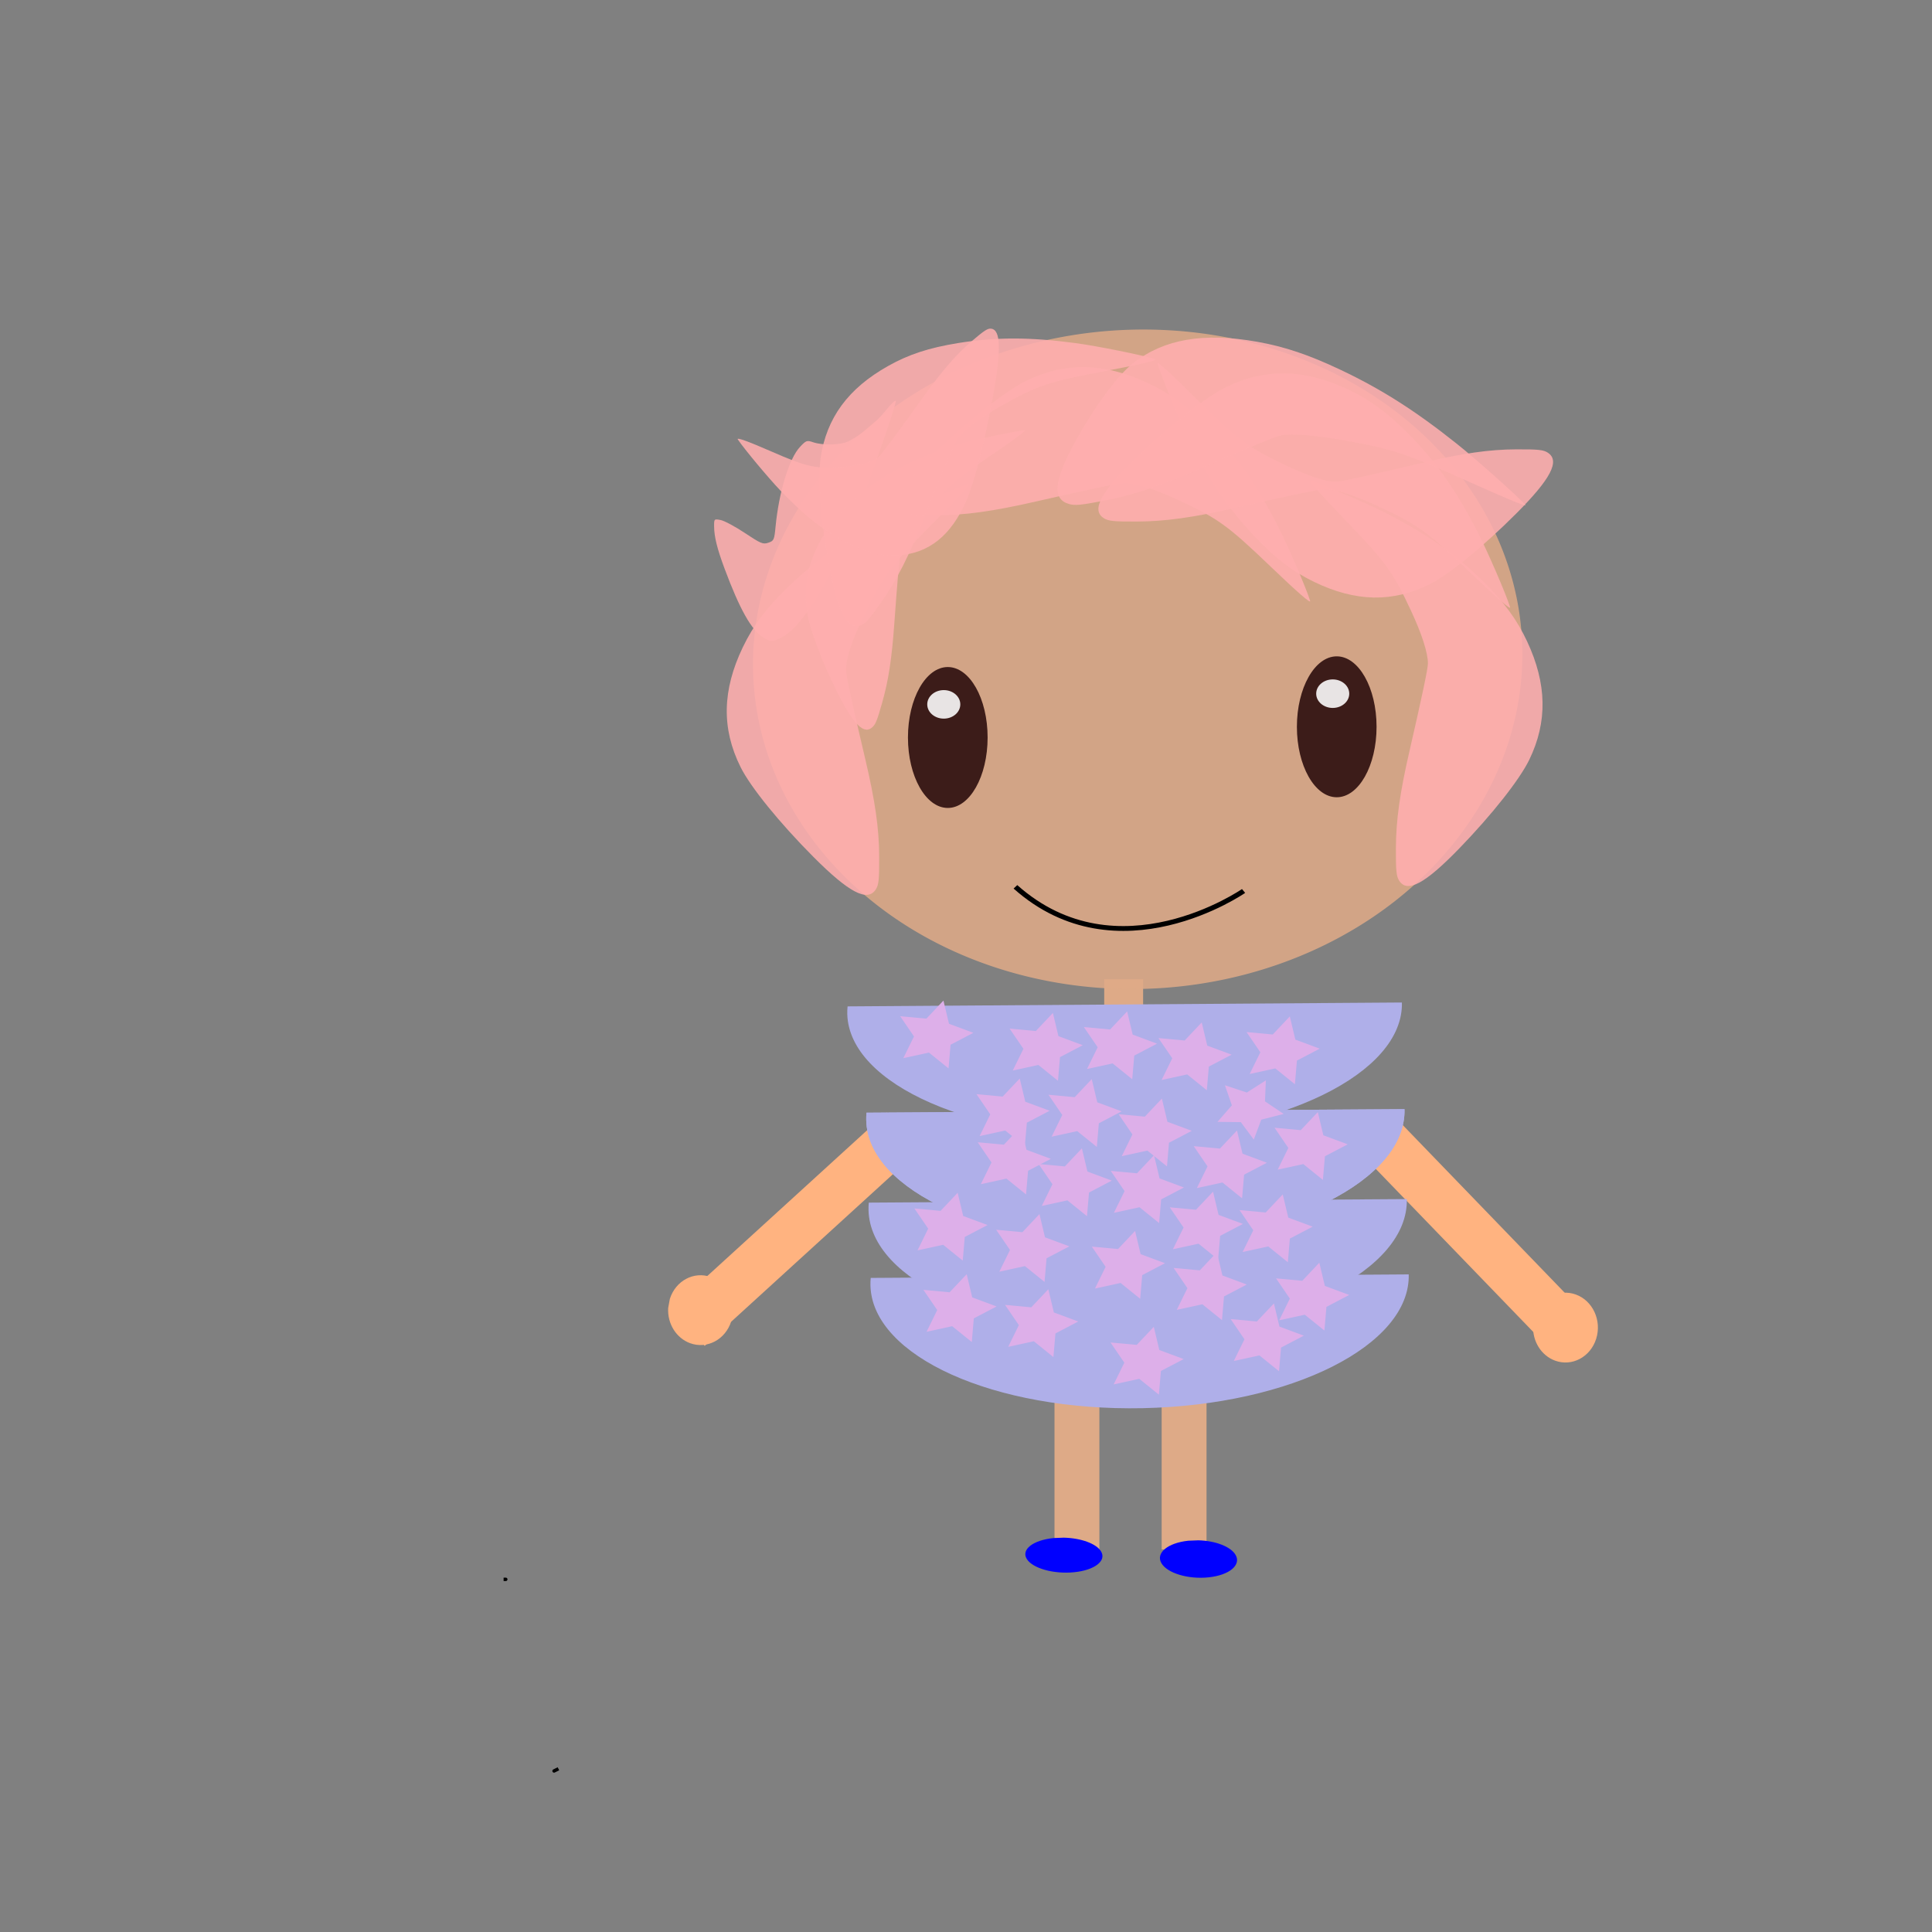 <svg:svg xmlns:dc="http://purl.org/dc/elements/1.1/" xmlns:ns2="http://creativecommons.org/ns#" xmlns:rdf="http://www.w3.org/1999/02/22-rdf-syntax-ns#" xmlns:svg="http://www.w3.org/2000/svg" height="568.983" id="svg2" version="1.1" viewBox="-98.392 -47.415 568.983 568.983" width="568.983">
  <svg:rect x="-98.392" y="-47.415" width="568.983" height="568.983" fill="#808080" stroke="none"/>
  <svg:path d="m62.399 453.68z" fill="none" id="path3233" stroke="#000" stroke-width="1px" />
  <svg:path d="m26.428 439.73z" fill="none" id="path3235" stroke="#000" stroke-width="1px" />
  <svg:path d="m27.162 440.47z" fill="none" id="path3237" stroke="#000" stroke-width="1px" />
  <svg:path d="m29.364 365.59z" fill="none" id="path5563" stroke="#000" stroke-width="1px" />
  <svg:path d="m-131.41 357.51z" fill="none" id="path5565" stroke="#000" stroke-width="1px" />
  <svg:path d="m-135.08 328.15z" fill="none" id="path5634" stroke="#000" stroke-width="1px" />
  <svg:path d="m27.896 452.21z" fill="none" id="path5822" stroke="#000" stroke-width="1px" />
  <svg:path d="m30.099 452.21z" fill="none" id="path5824" stroke="#000" stroke-width="1px" />
  <svg:path d="m64.602 472.77z" fill="none" id="path3335" stroke="#000" stroke-width="1px" />
  <svg:path d="m66.07 473.5s-2.936 1.468 0 0z" fill="none" id="path3337" stroke="#000" stroke-width="1px" />
  <svg:path d="m48.451 430.19z" fill="none" id="path3397" stroke="#000" stroke-width="1px" />
  <svg:path d="m49.92 417.71s1.468 0 0 0z" fill="none" id="path3285" stroke="#000" stroke-width="1px" />
  <svg:g id="g3813" transform="translate(5.873 34.503)">
    <svg:rect fill="#deaa87" fill-rule="evenodd" height="52.856" id="rect3747" width="13.214" x="206.29" y="322.27" />
    <svg:path d="m28.322 437.71c1.43-7.489 6.013-11.505 10.238-8.97 4.224 2.535 6.49 10.66 5.06 18.149-1.43 7.489-6.013 11.505-10.238 8.97-3.447-2.068-5.688-7.968-5.472-14.408" fill="#00f" fill-rule="evenodd" id="path3764" transform="matrix(-.08 .634 .792 .04 -138.37 335.58)" />
    <svg:rect fill="#deaa87" fill-rule="evenodd" height="52.856" id="rect3749" width="13.214" x="237.85" y="321.54" />
    <svg:rect fill="#ffb380" fill-rule="evenodd" height="85.891" id="rect3809" transform="matrix(.674 .739 -.739 .674 0 0)" width="14.682" x="287.18" y="49.666" />
    <svg:rect fill="#ffb380" fill-rule="evenodd" height="85.891" id="rect3811" transform="rotate(-44.007)" width="14.682" x="34.18" y="390.62" />
    <svg:g id="g3680" transform="matrix(.931 0 0 .839 1.172 9.174)">
      <svg:g id="g3411" transform="matrix(.838 0 0 .844 35.497 -4.51)">
        <svg:rect fill="#deaa87" fill-rule="evenodd" height="25.822" id="rect3341" width="14.682" x="239.32" y="283.97" />
        <svg:g id="g3252" transform="matrix(1 0 0 1.005 -.734 -14.084)">
          <svg:g id="g3220" transform="matrix(1 0 0 1.005 1.468 -9.005)">
            <svg:g fill="#deaa87" id="layer1" transform="matrix(.102 -1.226 1.429 .084 -718.29 465.89)">
              <svg:path d="m326.68 234.18a117.09 101.31 0 1 1 -234.18 0 117.09 101.31 0 1 1 234.18 0z" fill="#deaa87" id="path2985" opacity=".866" stroke-width="0" transform="matrix(.944 0 0 1 86.706 423.96)" />
            </svg:g>
            <svg:path d="m-85.28 199.02c-1.12-0.678-2.257-2.742-3.708-6.726-0.707-1.944-0.986-3.094-0.992-4.099-0.005-0.736 0.002-0.742 0.623-0.623 0.345 0.066 1.385 0.634 2.311 1.263 1.532 1.041 1.733 1.126 2.243 0.949 0.529-0.183 0.568-0.271 0.689-1.567 0.316-3.374 1.302-6.66 2.334-7.778 0.586-0.635 0.653-0.659 1.259-0.449 0.92 0.318 2.624 0.273 3.345-0.088 1.182-0.592 2.614-1.79 3.539-2.96 0.512-0.647 0.96-1.091 0.995-0.986 0.093 0.276-2.498 7.849-3.932 11.495-2.604 6.62-5.196 10.84-7.175 11.677-0.79 0.334-0.806 0.333-1.532-0.107z" fill="#ffafaf" fill-opacity=".882" id="path4062" transform="matrix(3.954 0 0 4.223 447.11 -677.15)" />
            <svg:g fill="#ffafaf" fill-opacity=".882" id="g3138" transform="matrix(3.804 0 0 4.275 442.17 -686.7)">
              <svg:g fill="#ffafaf" fill-opacity=".882" id="g3135">
                <svg:path d="m-24.243 222.27c-0.287-0.435-0.341-0.942-0.332-3.117 0.011-2.706 0.387-5.32 1.356-9.406 1.236-5.213 1.822-7.918 1.822-8.404 0-1.031-0.6-2.844-1.694-5.117-1.803-3.749-2.477-4.647-6.598-8.796-2.462-2.479-3.615-3.761-3.301-3.67 1.224 0.355 5.489 2.135 7.423 3.097 4.08 2.032 6.91 3.959 9.621 6.553 2.108 2.017 3.375 3.691 4.391 5.8 1.971 4.092 2.041 7.742 0.219 11.399-0.953 1.913-3.719 5.313-6.964 8.561-3.387 3.39-5.146 4.307-5.943 3.098z" fill="#ffafaf" fill-opacity=".882" id="path4064" />
              </svg:g>
            </svg:g>
            <svg:g fill="#ffafaf" fill-opacity=".882" id="g3145" transform="matrix(3.954 0 0 4.327 447.11 -696.29)">
              <svg:g fill="#ffafaf" fill-opacity=".882" id="g3142">
                <svg:path d="m-74.551 222.65c0.287-0.435 0.341-0.942 0.332-3.117-0.011-2.706-0.387-5.32-1.356-9.406-1.236-5.213-1.822-7.918-1.822-8.404 0-1.031 0.6-2.844 1.694-5.117 1.803-3.749 2.477-4.647 6.598-8.796 2.462-2.479 3.615-3.761 3.301-3.67-1.224 0.355-5.489 2.135-7.423 3.097-4.08 2.032-6.91 3.959-9.621 6.553-2.108 2.017-3.375 3.691-4.391 5.8-1.971 4.092-2.041 7.742-0.219 11.399 0.953 1.913 3.719 5.313 6.964 8.561 3.387 3.39 5.146 4.307 5.943 3.098z" fill="#ffafaf" fill-opacity=".882" id="path4064-8" />
              </svg:g>
            </svg:g>
            <svg:path d="m-74.839 207.74c0.293-0.296 0.442-0.687 0.915-2.401 0.59-2.133 0.908-4.253 1.144-7.628 0.302-4.306 0.496-6.532 0.604-6.914 0.227-0.812 1.039-2.143 2.29-3.757 2.063-2.662 2.723-3.26 6.465-5.862 2.235-1.554 3.309-2.378 3.073-2.357-0.917 0.082-4.235 0.794-5.774 1.24-3.246 0.941-5.612 2.001-8.043 3.606-1.891 1.248-3.129 2.362-4.29 3.859-2.254 2.905-3.107 5.769-2.664 8.944 0.232 1.661 1.379 4.786 2.888 7.869 1.575 3.217 2.579 4.224 3.393 3.401z" fill="#ffafaf" fill-opacity=".882" id="path4064-8-0" transform="matrix(3.954 0 0 4.223 447.11 -677.15)" />
            <svg:path d="m-71.869 186.78c0.438 0.285 0.949 0.338 3.139 0.33 2.726-0.01 5.359-0.384 9.475-1.346 5.251-1.226 7.976-1.809 8.466-1.809 1.038 0 2.865 0.596 5.155 1.681 3.777 1.79 4.681 2.458 8.861 6.549 2.497 2.444 3.789 3.589 3.697 3.277-0.357-1.215-2.15-5.449-3.12-7.369-2.047-4.051-3.988-6.859-6.602-9.551-2.032-2.093-3.718-3.35-5.843-4.359-4.122-1.956-7.799-2.026-11.483-0.217-1.927 0.946-5.352 3.692-8.624 6.913-3.415 3.362-4.339 5.108-3.121 5.899z" fill="#ffafaf" fill-opacity=".882" id="path4064-8-7" transform="matrix(3.954 0 0 4.223 447.11 -677.15)" />
            <svg:path d="m-10.378 181.01c-0.421-0.285-0.911-0.338-3.016-0.33-2.619 0.01-5.149 0.384-9.102 1.346-5.045 1.226-7.663 1.809-8.133 1.809-0.997 0-2.752-0.596-4.952-1.681-3.628-1.79-4.497-2.458-8.513-6.549-2.399-2.444-3.64-3.589-3.551-3.277 0.343 1.215 2.066 5.449 2.998 7.369 1.966 4.051 3.831 6.859 6.342 9.551 1.952 2.093 3.572 3.35 5.613 4.359 3.96 1.956 7.493 2.026 11.032 0.217 1.851-0.946 5.142-3.692 8.285-6.913 3.28-3.362 4.168-5.108 2.998-5.899z" fill="#ffafaf" fill-opacity=".882" id="path4064-8-1" transform="matrix(3.954 0 0 4.223 447.11 -677.15)" />
            <svg:path d="m-52.781 187.39c0.438 0.285 0.949 0.338 3.139 0.33 2.726-0.01 5.359-0.384 9.475-1.346 5.251-1.226 7.976-1.809 8.466-1.809 1.038 0 2.865 0.596 5.155 1.681 3.777 1.79 4.681 2.458 8.861 6.549 2.497 2.444 3.789 3.589 3.697 3.277-0.357-1.215-2.15-5.449-3.12-7.369-2.047-4.051-3.988-6.859-6.602-9.551-2.032-2.093-3.718-3.35-5.843-4.359-4.122-1.956-7.799-2.026-11.483-0.217-1.927 0.946-5.352 3.692-8.624 6.913-3.415 3.362-4.339 5.108-3.121 5.899z" fill="#ffafaf" fill-opacity=".882" id="path4064-8-10" transform="matrix(3.954 0 0 4.223 447.11 -677.15)" />
            <svg:path d="m-75.965 197.83c0.467-0.191 0.788-0.566 1.976-2.304 1.478-2.163 2.615-4.452 4.089-8.234 1.882-4.826 2.902-7.302 3.168-7.689 0.566-0.822 2.038-1.941 4.156-3.159 3.491-2.009 4.519-2.359 10.071-3.428 3.317-0.639 4.937-1.034 4.637-1.132-1.167-0.382-5.532-1.28-7.597-1.563-4.357-0.597-7.662-0.598-11.241-0.002-2.783 0.463-4.708 1.109-6.673 2.238-3.813 2.192-5.873 5.063-6.435 8.968-0.294 2.043 0.036 6.255 0.829 10.607 0.828 4.542 1.721 6.229 3.018 5.698z" fill="#ffafaf" fill-opacity=".882" id="path4064-8-6" transform="matrix(3.954 0 0 4.223 447.11 -677.15)" />
            <svg:g fill="#ffafaf" fill-opacity=".882" id="g3149" transform="matrix(3.954 0 0 4.223 451.52 -680.09)">
              <svg:g fill="#ffafaf" fill-opacity=".882" id="g3127" transform="matrix(.999 -.042 .05 .999 -9.566 -2.833)">
                <svg:g fill="#ffafaf" fill-opacity=".882" id="g3123">
                  <svg:g fill="#ffafaf" fill-opacity=".882" id="g3120">
                    <svg:path d="m-63.638 169.94c-0.33-0.056-0.639 0.127-1.897 1.123-1.565 1.24-2.978 2.761-5.082 5.476-2.684 3.463-4.092 5.212-4.373 5.433-0.597 0.469-1.812 0.762-3.428 0.828-2.665 0.109-3.369-0.078-6.897-1.837-2.108-1.051-3.166-1.488-3.027-1.252 0.539 0.921 2.734 3.886 3.82 5.159 2.29 2.686 4.179 4.313 6.422 5.532 1.744 0.948 3.06 1.308 4.559 1.247 2.909-0.117 5.044-1.715 6.666-4.989 0.849-1.713 2.065-5.705 3.062-10.053 1.041-4.537 1.093-6.51 0.175-6.666z" fill="#ffafaf" fill-opacity=".882" id="path4064-8-5" />
                  </svg:g>
                </svg:g>
              </svg:g>
            </svg:g>
            <svg:g fill="#ffafaf" fill-opacity=".882" id="g3132" transform="matrix(3.954 0 0 4.223 450.05 -674.45)">
              <svg:path d="m-56.841 185.37c0.577 0.167 1.123 0.114 3.355-0.327 2.777-0.548 5.294-1.402 9.056-3.073 4.799-2.131 7.315-3.189 7.814-3.286 1.06-0.205 3.196-0.035 6.029 0.479 4.672 0.849 5.9 1.266 12.034 4.086 3.664 1.685 5.505 2.45 5.269 2.19-0.919-1.012-4.683-4.432-6.549-5.952-3.938-3.206-7.202-5.326-11.099-7.208-3.03-1.464-5.324-2.251-7.954-2.73-5.101-0.929-8.885-0.264-11.819 2.077-1.535 1.224-3.776 4.349-5.645 7.867-1.95 3.672-2.095 5.411-0.492 5.876z" fill="#ffafaf" fill-opacity=".882" id="path4064-8-03" />
            </svg:g>
            <svg:g id="g5796" transform="translate(258.41 12.48)">
              <svg:path d="m-107.91 219.5z" fill="none" id="path5632" stroke="#000" stroke-width="1px" />
              <svg:path d="m-62.399 228.31c0 30.813-12.49 55.792-27.896 55.792-15.407 0-27.896-24.979-27.896-55.792s12.49-55.792 27.896-55.792c15.407 0 27.896 24.979 27.896 55.792z" fill="#280b0b" fill-opacity=".882" id="path5779" transform="matrix(.539 0 0 .52 -30.205 73.31)" />
              <svg:path d="m-104.98 300.99c0 3.244-2.794 5.873-6.24 5.873s-6.24-2.629-6.24-5.873 2.794-5.873 6.24-5.873 6.24 2.629 6.24 5.873z" fill="#fff" fill-opacity=".882" id="path5783" transform="translate(30.833 -122.6)" />
            </svg:g>
            <svg:g id="g5801" transform="translate(405.23 8.075)">
              <svg:path d="m-107.91 219.5z" fill="none" id="path5803" stroke="#000" stroke-width="1px" />
              <svg:path d="m-62.399 228.31c0 30.813-12.49 55.792-27.896 55.792-15.407 0-27.896-24.979-27.896-55.792s12.49-55.792 27.896-55.792c15.407 0 27.896 24.979 27.896 55.792z" fill="#280b0b" fill-opacity=".882" id="path5805" transform="matrix(.539 0 0 .52 -30.205 73.31)" />
              <svg:path d="m-104.98 300.99c0 3.244-2.794 5.873-6.24 5.873s-6.24-2.629-6.24-5.873 2.794-5.873 6.24-5.873 6.24 2.629 6.24 5.873z" fill="#fff" fill-opacity=".882" id="path5807" transform="translate(30.833 -122.6)" />
            </svg:g>
            <svg:path d="m205.07 266c38.691 37.582 86.118 1.708 86.118 1.708" fill="none" id="path3399" stroke="#000" stroke-width="1.989px" />
          </svg:g>
        </svg:g>
      </svg:g>
      <svg:g fill-rule="evenodd" id="g3515" transform="matrix(1 -.023 .023 1 -7.641 -44.166)">
        <svg:path d="m289.24 480.48c0 30.205-50.287 54.691-112.32 54.691-62.032 0-112.32-24.486-112.32-54.691 0-1.082 0.066-2.163 0.198-3.243" fill="#afafe9" id="path3313" transform="matrix(.781 0 0 .823 105.17 -100.33)" />
        <svg:path d="m289.24 480.48c0 30.205-50.287 54.691-112.32 54.691-62.032 0-112.32-24.486-112.32-54.691 0-1.082 0.066-2.163 0.198-3.243" fill="#afafe9" id="path3446" transform="matrix(.758 0 0 .823 111.79 -62.895)" />
        <svg:path d="m289.24 480.48c0 30.205-50.287 54.691-112.32 54.691-62.032 0-112.32-24.486-112.32-54.691 0-1.082 0.066-2.163 0.198-3.243" fill="#afafe9" id="path3448" transform="matrix(.758 0 0 .823 111.79 -62.895)" />
        <svg:path d="m289.24 480.48c0 30.205-50.287 54.691-112.32 54.691-62.032 0-112.32-24.486-112.32-54.691 0-1.082 0.066-2.163 0.198-3.243" fill="#afafe9" id="path3450" transform="matrix(.758 0 0 .823 111.79 -31.328)" />
        <svg:path d="m289.24 480.48c0 30.205-50.287 54.691-112.32 54.691-62.032 0-112.32-24.486-112.32-54.691 0-1.082 0.066-2.163 0.198-3.243" fill="#afafe9" id="path3452" transform="matrix(.758 0 0 .823 111.79 -4.9)" />
        <svg:path d="m49.92 364.85-6.075-5.7-8.139 1.773 3.544-7.539-4.201-7.193 8.265 1.041 5.543-6.219 1.564 8.182 7.627 3.35-7.298 4.016z" fill="#ddafe9" id="path3454" transform="translate(137.28 -49.92)" />
        <svg:path d="m49.92 364.85-6.075-5.7-8.139 1.773 3.544-7.539-4.201-7.193 8.265 1.041 5.543-6.219 1.564 8.182 7.627 3.35-7.298 4.016z" fill="#ddafe9" id="path3456" transform="translate(142.42 46.249)" />
        <svg:path d="m49.92 364.85-6.075-5.7-8.139 1.773 3.544-7.539-4.201-7.193 8.265 1.041 5.543-6.219 1.564 8.182 7.627 3.35-7.298 4.016z" fill="#ddafe9" id="path3458" transform="translate(179.86 2.936)" />
        <svg:path d="m49.92 364.85-6.075-5.7-8.139 1.773 3.544-7.539-4.201-7.193 8.265 1.041 5.543-6.219 1.564 8.182 7.627 3.35-7.298 4.016z" fill="#ddafe9" id="path3460" transform="translate(205.55 -13.948)" />
        <svg:path d="m49.92 364.85-6.075-5.7-8.139 1.773 3.544-7.539-4.201-7.193 8.265 1.041 5.543-6.219 1.564 8.182 7.627 3.35-7.298 4.016z" fill="#ddafe9" id="path3462" transform="translate(171.78 -44.781)" />
        <svg:path d="m49.92 364.85-6.075-5.7-8.139 1.773 3.544-7.539-4.201-7.193 8.265 1.041 5.543-6.219 1.564 8.182 7.627 3.35-7.298 4.016z" fill="#ddafe9" id="path3464" transform="translate(183.53 -21.289)" />
        <svg:path d="m49.92 364.85-6.075-5.7-8.139 1.773 3.544-7.539-4.201-7.193 8.265 1.041 5.543-6.219 1.564 8.182 7.627 3.35-7.298 4.016z" fill="#ddafe9" id="path3466" transform="translate(195.27 -44.781)" />
        <svg:path d="m49.92 364.85-6.075-5.7-8.139 1.773 3.544-7.539-4.201-7.193 8.265 1.041 5.543-6.219 1.564 8.182 7.627 3.35-7.298 4.016z" fill="#ddafe9" id="path3468" transform="translate(160.77 -5.139)" />
        <svg:path d="m49.92 364.85-6.075-5.7-8.139 1.773 3.544-7.539-4.201-7.193 8.265 1.041 5.543-6.219 1.564 8.182 7.627 3.35-7.298 4.016z" fill="#ddafe9" id="path3470" transform="translate(202.61 5.873)" />
        <svg:path d="m49.92 364.85-6.075-5.7-8.139 1.773 3.544-7.539-4.201-7.193 8.265 1.041 5.543-6.219 1.564 8.182 7.627 3.35-7.298 4.016z" fill="#ddafe9" id="path3472" transform="translate(160.77 -22.023)" />
        <svg:path d="m49.92 364.85-6.075-5.7-8.139 1.773 3.544-7.539-4.201-7.193 8.265 1.041 5.543-6.219 1.564 8.182 7.627 3.35-7.298 4.016z" fill="#ddafe9" id="path3474" transform="translate(229.04 -2.202)" />
        <svg:path d="m49.92 364.85-6.075-5.7-8.139 1.773 3.544-7.539-4.201-7.193 8.265 1.041 5.543-6.219 1.564 8.182 7.627 3.35-7.298 4.016z" fill="#ddafe9" id="path3476" transform="translate(196.01 32.301)" />
        <svg:path d="m49.92 364.85-6.075-5.7-8.139 1.773 3.544-7.539-4.201-7.193 8.265 1.041 5.543-6.219 1.564 8.182 7.627 3.35-7.298 4.016z" fill="#ddafe9" id="path3478" transform="translate(165.91 25.694)" />
        <svg:path d="m49.92 364.85-6.075-5.7-8.139 1.773 3.544-7.539-4.201-7.193 8.265 1.041 5.543-6.219 1.564 8.182 7.627 3.35-7.298 4.016z" fill="#ddafe9" id="path3480" transform="translate(140.22 17.619)" />
        <svg:path d="m49.92 364.85-6.075-5.7-8.139 1.773 3.544-7.539-4.201-7.193 8.265 1.041 5.543-6.219 1.564 8.182 7.627 3.35-7.298 4.016z" fill="#ddafe9" id="path3482" transform="translate(239.32 58.729)" />
        <svg:path d="m49.92 364.85-6.075-5.7-8.139 1.773 3.544-7.539-4.201-7.193 8.265 1.041 5.543-6.219 1.564 8.182 7.627 3.35-7.298 4.016z" fill="#ddafe9" id="path3484" transform="translate(254.74 -8.075)" />
        <svg:path d="m49.92 364.85-6.075-5.7-8.139 1.773 3.544-7.539-4.201-7.193 8.265 1.041 5.543-6.219 1.564 8.182 7.627 3.35-7.298 4.016z" fill="#ddafe9" id="path3486" transform="translate(220.97 19.087)" />
        <svg:path d="m49.92 364.85-6.075-5.7-8.139 1.773 3.544-7.539-4.201-7.193 8.265 1.041 5.543-6.219 1.564 8.182 7.627 3.35-7.298 4.016z" fill="#ddafe9" id="path3488" transform="translate(254 44.781)" />
        <svg:path d="m49.92 364.85-6.075-5.7-8.139 1.773 3.544-7.539-4.201-7.193 8.265 1.041 5.543-6.219 1.564 8.182 7.627 3.35-7.298 4.016z" fill="#ddafe9" id="path3490" transform="translate(242.99 20.555)" />
        <svg:path d="m49.92 364.85-6.075-5.7-8.139 1.773 3.544-7.539-4.201-7.193 8.265 1.041 5.543-6.219 1.564 8.182 7.627 3.35-7.298 4.016z" fill="#ddafe9" id="path3492" transform="translate(246.66 -41.844)" />
        <svg:path d="m49.92 364.85-6.075-5.7-8.139 1.773 3.544-7.539-4.201-7.193 8.265 1.041 5.543-6.219 1.564 8.182 7.627 3.35-7.298 4.016z" fill="#ddafe9" id="path3494" transform="translate(218.76 -40.376)" />
        <svg:path d="m49.92 364.85-6.075-5.7-8.139 1.773 3.544-7.539-4.201-7.193 8.265 1.041 5.543-6.219 1.564 8.182 7.627 3.35-7.298 4.016z" fill="#ddafe9" id="path3496" transform="translate(221.7 40.376)" />
        <svg:path d="m49.92 364.85-6.075-5.7-8.139 1.773 3.544-7.539-4.201-7.193 8.265 1.041 5.543-6.219 1.564 8.182 7.627 3.35-7.298 4.016z" fill="#ddafe9" id="path3498" transform="translate(201.15 66.07)" />
        <svg:path d="m49.92 364.85-6.075-5.7-8.139 1.773 3.544-7.539-4.201-7.193 8.265 1.041 5.543-6.219 1.564 8.182 7.627 3.35-7.298 4.016z" fill="#ddafe9" id="path3500" transform="translate(168.11 52.122)" />
      </svg:g>
      <svg:path d="m39.642 422.85-4.111-6.126-7.377-0.087 4.556-5.802-2.197-7.042 6.926 2.54 6.019-4.266-0.275 7.372 5.917 4.406-7.096 2.016z" fill="#ddafe9" fill-rule="evenodd" id="path3546" transform="translate(243.72 -131.41)" />
    </svg:g>
    <svg:path d="m28.322 437.71c1.43-7.489 6.013-11.505 10.238-8.97 4.224 2.535 6.49 10.66 5.06 18.149-1.43 7.489-6.013 11.505-10.238 8.97-3.447-2.068-5.688-7.968-5.472-14.408" fill="#00f" fill-rule="evenodd" id="path3766" transform="matrix(-.08 .679 .792 .043 -98.728 333.78)" />
    <svg:path d="m15.92 179.5c1.69-5.377 7.107-8.26 12.099-6.44 4.992 1.82 7.67 7.654 5.98 13.03s-7.107 8.26-12.099 6.44c-4.074-1.485-6.722-5.721-6.467-10.344" fill="#ffb380" fill-rule="evenodd" id="path3772" transform="translate(77.082 121.13)" />
    <svg:path d="m15.92 179.5c1.69-5.377 7.107-8.26 12.099-6.44 4.992 1.82 7.67 7.654 5.98 13.03s-7.107 8.26-12.099 6.44c-4.074-1.485-6.722-5.721-6.467-10.344" fill="#ffb380" fill-rule="evenodd" id="path3774" transform="translate(331.82 126.27)" />
  </svg:g>
</svg:svg>